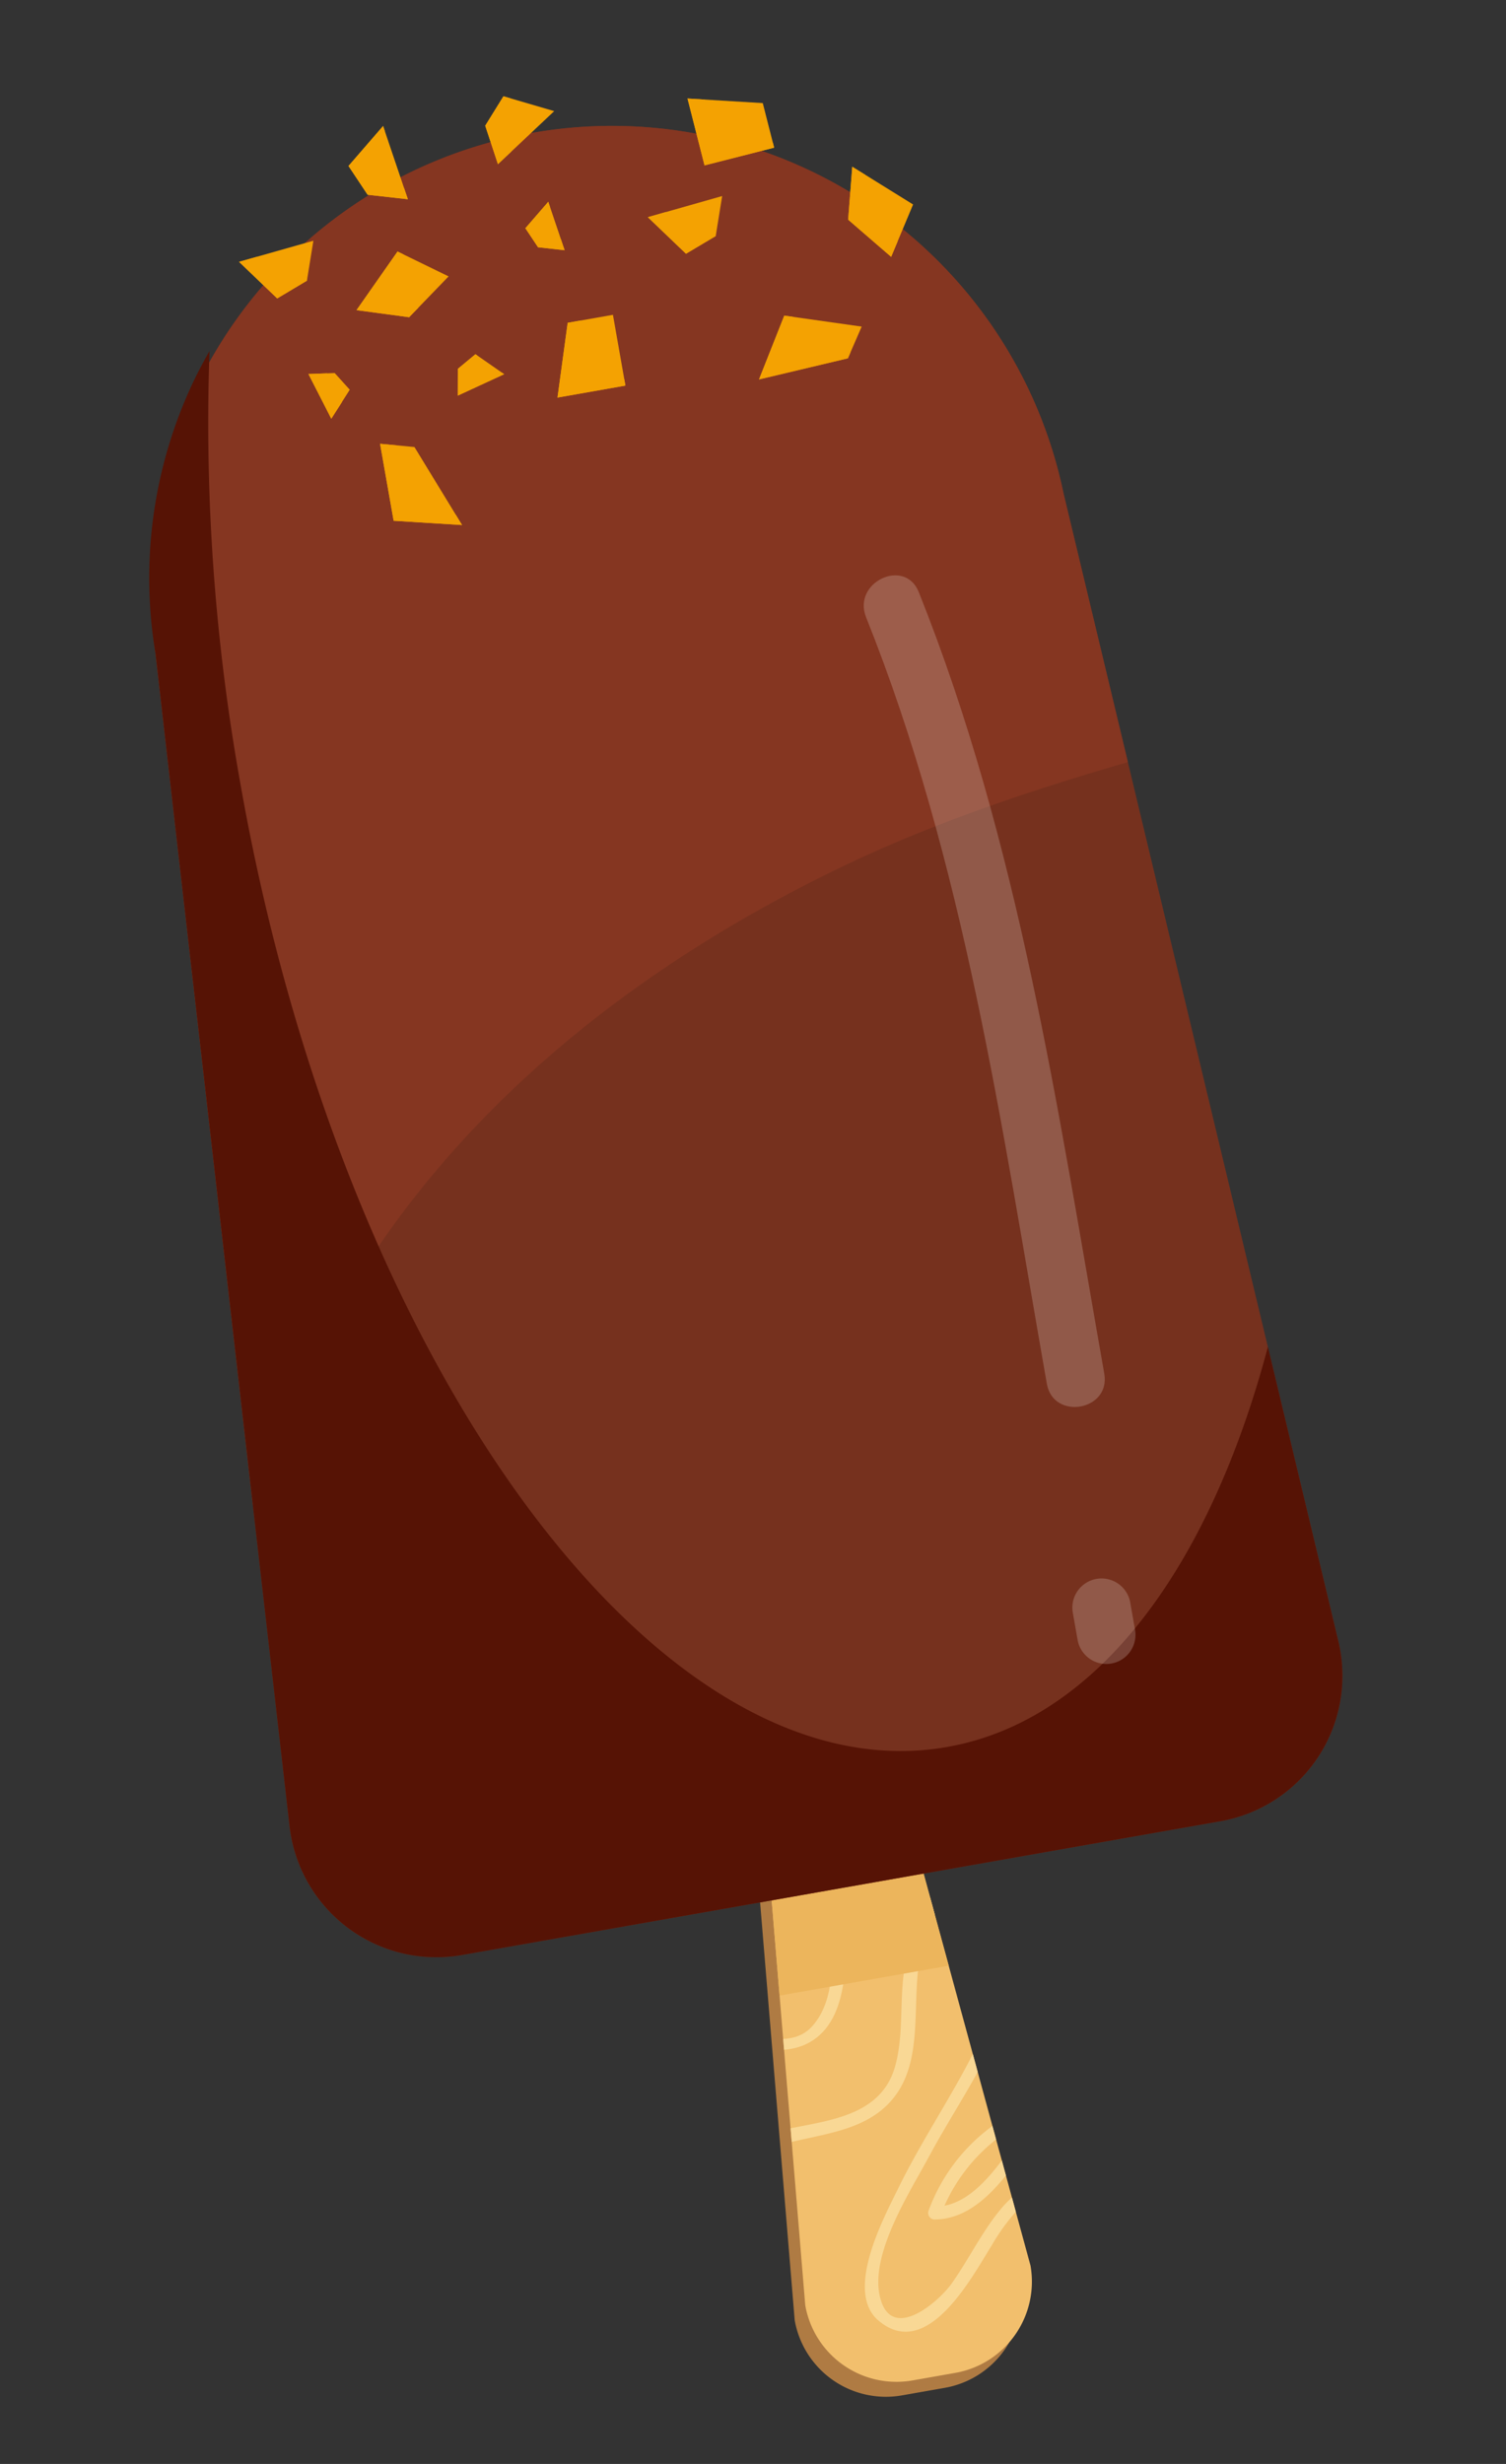 <svg xmlns="http://www.w3.org/2000/svg" xmlns:xlink="http://www.w3.org/1999/xlink" width="343" height="561" viewBox="0 0 343 561">
  <rect x="0" y="0" width="343" height="561" fill="#333333" stroke="none"/>
  <defs>
    <clipPath id="clip-path">
      <path id="Path_123" data-name="Path 123" d="M271.634,355.659a15.479,15.479,0,1,0-30.959,0L230.11,470.487a21.094,21.094,0,0,0,21.082,21.094h9.913A21.094,21.094,0,0,0,282.2,470.487Z" transform="translate(-230.11 -340.18)" fill="none"/>
    </clipPath>
    <clipPath id="clip-path-2">
      <path id="Path_127" data-name="Path 127" d="M392.561,405.839,376.309,137.63a105.047,105.047,0,0,0-210,0l-16.3,268.209a33.651,33.651,0,0,0,33.579,35.68H358.982a33.627,33.627,0,0,0,33.579-35.68Z" transform="translate(-149.949 -35.768)" fill="none"/>
    </clipPath>
    <clipPath id="clip-ice-cream-5">
      <rect width="343" height="561"/>
    </clipPath>
  </defs>
  <g id="ice-cream-5" clip-path="url(#clip-ice-cream-5)">
    <g id="ice-cream-img4" transform="translate(-63.125 175.24) rotate(-10)">
      <g id="Layer_1" data-name="Layer 1" transform="translate(85.279 -120.116)">
        <path id="Path_115" data-name="Path 115" d="M248.45,342.35h0Z" transform="translate(-129.516 37.209)" fill="#af7b43"/>
        <path id="Path_116" data-name="Path 116" d="M269.184,358.174a15.479,15.479,0,1,0-30.947,0L227.66,472.989a21.094,21.094,0,0,0,21.094,21.094h9.913a21.094,21.094,0,0,0,21.094-21.094Z" transform="translate(-133.829 37.191)" fill="#af7b43"/>
        <path id="Path_117" data-name="Path 117" d="M250.9,339.9h0Z" transform="translate(-129.008 36.701)" fill="#f2bf6d"/>
        <path id="Path_118" data-name="Path 118" d="M271.634,355.659a15.479,15.479,0,1,0-30.959,0L230.11,470.487a21.094,21.094,0,0,0,21.082,21.094h9.913A21.094,21.094,0,0,0,282.2,470.487Z" transform="translate(-133.321 36.759)" fill="#f2bf6d"/>
        <g id="Group_67" data-name="Group 67" transform="translate(96.789 376.939)" clip-path="url(#clip-path)">
          <path id="Path_119" data-name="Path 119" d="M273.65,390.622c6.581-14.284,24.5-28.52,40.691-25.791,1.859.314,2.656-2.524.773-2.837-14.912-2.524-27.312,6.532-37.032,16.977A45.17,45.17,0,0,0,269.63,392.6c-3.115,7.559-3.127,15.975-6.641,23.364-5.24,11.012-17.786,9.442-27.916,9.889-9.056.386-16.24,3.791-20.442,12.074-.869,1.69,1.678,3.188,2.548,1.5,9.3-18.3,32.058-4.335,44.977-17.122C270.2,414.3,269.1,400.487,273.65,390.622Z" transform="translate(-233.358 -335.743)" fill="#f9d895"/>
          <path id="Path_120" data-name="Path 120" d="M311.509,420.51c-4.975,9.66-10.155,17.206-21.879,17.822-5.578.3-9.961,1.678-14.212,5.289-5.1,4.323-9.116,9.9-13.825,14.61-3.767,3.779-15.7,10.867-16.735.881-1.1-10.143,10.77-22.809,16.469-30.041,6.363-8.078,13.7-15.552,19.524-24.04,1.087-1.582-1.473-3.055-2.548-1.5-7.547,11.012-17.194,20.527-25.091,31.393-4.335,5.941-16.252,20.985-9.66,28.894,9.321,11.169,22.615-6.037,28.314-12.328a46.231,46.231,0,0,1,8.561-7.981c4.311-2.874,9.841-1.69,14.646-2.632,9.72-1.908,14.779-10.65,18.969-18.848C314.926,420.305,312.379,418.808,311.509,420.51Z" transform="translate(-227.725 -327.175)" fill="#f9d895"/>
          <path id="Path_121" data-name="Path 121" d="M275.873,423.285c1.715-.821.217-3.369-1.485-2.548A41.39,41.39,0,0,0,256.143,437.5a1.485,1.485,0,0,0,.881,2.161c11.048,2,20.007-9.309,27.264-15.866,1.413-1.28-.676-3.369-2.089-2.089-5.8,5.24-13.608,15.19-22.277,15.274A39.676,39.676,0,0,1,275.873,423.285Z" transform="translate(-224.75 -323.502)" fill="#f9d895"/>
          <path id="Path_122" data-name="Path 122" d="M224.277,405.772c10.07,6.544,21.4,7.969,27.131-4.371,8.138-17.508-2.9-34.219-4.987-51.509-.229-1.871-3.176-1.884-2.946,0,1.558,12.908,8.09,24.692,7.933,37.829-.072,6.484-2.113,14.852-7.559,18.909s-13.282-.278-18.112-3.405C224.168,402.235,222.695,404.734,224.277,405.772Z" transform="translate(-231.461 -338.457)" fill="#f9d895"/>
        </g>
        <path id="Path_124" data-name="Path 124" d="M274.6,400.021l-4.081-44.361a15.479,15.479,0,1,0-30.959,0l-4.081,44.373Z" transform="translate(-132.207 36.759)" fill="#ecb55c"/>
        <path id="Path_125" data-name="Path 125" d="M392.561,405.839,376.309,137.63a105.047,105.047,0,0,0-210,0l-16.3,268.209a33.651,33.651,0,0,0,33.579,35.68H358.982a33.627,33.627,0,0,0,33.579-35.68Z" transform="translate(-149.949 -26.389)" fill="#76311e"/>
        <g id="Group_68" data-name="Group 68" transform="translate(0 9.379)" clip-path="url(#clip-path-2)">
          <path id="Path_126" data-name="Path 126" d="M427.433,2.3c-45.557-34.1-109.056-34.376-162.172-22.024-51.92,12.074-98.044,39.64-128.52,83.845-28.7,41.657-35.221,90.268-38.457,139.411-2.753,41.777-5.965,86.03,4.661,126.987,3.622,14.079,11.229,31.72,26.093,37.081,22.012,7.945,28.339-6.037,35.716-21.891a6.037,6.037,0,0,0,3.49-3.151c31.2-61.809,89.351-98.5,154.553-116.868,32.07-9.032,64.695-12,97.694-15.178,24.837-2.415,51.98-9.032,62.1-34.726C505.868,116.528,476.89,39.36,427.433,2.3Z" transform="translate(-161.227 -48.824)" fill="#853621"/>
        </g>
        <path id="Path_128" data-name="Path 128" d="M166.679,99.35H156.21l-5.24,16.361h15.709Z" transform="translate(-34.33 -46.017)" fill="#f4a202"/>
        <path id="Path_129" data-name="Path 129" d="M202.4,76.071l-.785-10.444-16.7-4,1.171,15.661Z" transform="translate(-27.288 -53.842)" fill="#f4a202"/>
        <path id="Path_130" data-name="Path 130" d="M128.019,80.54,116.5,92.059l11.519,3.671,10.469-7.595Z" transform="translate(-41.481 -49.919)" fill="#f4a202"/>
        <path id="Path_131" data-name="Path 131" d="M225.955,90.557,213.809,79.69,210.79,91.4l8.174,10.034Z" transform="translate(-21.921 -50.096)" fill="#f4a202"/>
        <path id="Path_132" data-name="Path 132" d="M124.083,117.759,116.5,115.67v17.8l15.178,3.659Z" transform="translate(-41.481 -42.632)" fill="#f4a202"/>
        <path id="Path_133" data-name="Path 133" d="M209.768,117.2l4.347-6.568-16.928-5.518L189,118.416Z" transform="translate(-26.441 -44.822)" fill="#f4a202"/>
        <path id="Path_134" data-name="Path 134" d="M191.168,80.87l-17.508,1.8,7.112,9.708,7.365-2.789Z" transform="translate(-29.623 -49.851)" fill="#f4a202"/>
        <path id="Path_135" data-name="Path 135" d="M105.48,100.37l3.357,10.927,5.289-5.772-2.717-4.335Z" transform="translate(-43.767 -45.806)" fill="#f4a202"/>
        <path id="Path_136" data-name="Path 136" d="M113.768,75.78,96.26,77.567l7.112,9.72,7.365-2.8Z" transform="translate(-45.679 -50.907)" fill="#f4a202"/>
        <path id="Path_137" data-name="Path 137" d="M131.732,74.159l-2.656-17.4-9.346,7.595,3.151,7.208Z" transform="translate(-40.811 -54.852)" fill="#f4a202"/>
        <path id="Path_138" data-name="Path 138" d="M158.483,87.747,156.732,76.24l-6.182,5.023,2.089,4.769Z" transform="translate(-34.417 -50.811)" fill="#f4a202"/>
        <path id="Path_139" data-name="Path 139" d="M132.51,110.745l11.253-2.97-5.651-5.615-4.528,2.584Z" transform="translate(-38.16 -45.434)" fill="#f4a202"/>
        <path id="Path_140" data-name="Path 140" d="M147.778,70.188,162.5,60.517,151.7,55.18l-5.252,5.88Z" transform="translate(-35.268 -55.18)" fill="#f4a202"/>
        <path id="Path_141" data-name="Path 141" d="M109.67,100.95l-4.19-.58,3.357,10.927,3.007-3.272Z" transform="translate(-43.767 -45.806)" fill="#f4a202"/>
        <path id="Path_142" data-name="Path 142" d="M110.773,84.157l-3.828,1.449L100.559,76.9l-4.3.435,7.112,9.72,7.365-2.8Z" transform="translate(-45.679 -50.674)" fill="#f4a202"/>
        <path id="Path_143" data-name="Path 143" d="M120.062,132.031V116.648l-3.562-.978v17.8l15.178,3.659-1-2.536Z" transform="translate(-41.481 -42.632)" fill="#f4a202"/>
        <path id="Path_144" data-name="Path 144" d="M136.072,109.308l1.087-6,1.328-.761-.374-.386-4.528,2.584-1.075,6,11.253-2.97-.4-.4Z" transform="translate(-38.16 -45.434)" fill="#f4a202"/>
        <path id="Path_145" data-name="Path 145" d="M202.4,76.071l-.085-1.171-12.666.942-.99-13.318-3.743-.894,1.171,15.661Z" transform="translate(-27.288 -53.842)" fill="#f4a202"/>
        <path id="Path_146" data-name="Path 146" d="M130.482,93.943l-10.42-3.32,9.189-9.189-1.232-.894L116.5,92.059l11.519,3.671Z" transform="translate(-41.481 -49.919)" fill="#f4a202"/>
        <path id="Path_147" data-name="Path 147" d="M131.732,74.159l-.4-2.6-4.878-1.437-3.163-7.221,5.989-4.854-.205-1.292-9.346,7.595,3.151,7.208Z" transform="translate(-40.811 -54.852)" fill="#f4a202"/>
        <path id="Path_148" data-name="Path 148" d="M192.574,116.967l6.846-11.133-2.234-.724L189,118.416l20.768-1.219.857-1.28Z" transform="translate(-26.441 -44.822)" fill="#f4a202"/>
        <path id="Path_149" data-name="Path 149" d="M184.334,90.708l-6.387-8.718-4.286.447,7.112,9.708,7.365-2.789.036-.109Z" transform="translate(-29.623 -49.618)" fill="#f4a202"/>
        <path id="Path_150" data-name="Path 150" d="M150.024,59.611l3.26-3.646L151.7,55.18l-5.252,5.88,1.328,9.128,3.453-2.27Z" transform="translate(-35.268 -55.18)" fill="#f4a202"/>
        <path id="Path_151" data-name="Path 151" d="M214.364,89.953,216.4,82.02l-2.6-2.33L210.79,91.4l8.174,10.034,2.089-3.26Z" transform="translate(-21.921 -50.096)" fill="#f4a202"/>
        <path id="Path_152" data-name="Path 152" d="M154.532,114.274l4.781-14.924h-3.1l-5.24,16.361h15.709v-1.437Z" transform="translate(-34.33 -46.017)" fill="#f4a202"/>
        <path id="Path_153" data-name="Path 153" d="M158.483,87.747l-.4-2.608-1.884-.555-2.089-4.769,2.813-2.282-.193-1.292-6.182,5.023,2.089,4.769Z" transform="translate(-34.417 -50.811)" fill="#f4a202"/>
        <path id="Path_154" data-name="Path 154" d="M388.4,330.824c-21.975,47.392-53.127,77.035-87.781,77.035-66.494,0-120.418-109.225-120.418-243.988a464.869,464.869,0,0,1,10.179-98.2c-2.149,2.608-4.226,5.289-6.134,8.126A104.347,104.347,0,0,0,166.3,131.415L150.011,399.636a33.651,33.651,0,0,0,33.579,35.68H358.982a33.627,33.627,0,0,0,33.579-35.68Z" transform="translate(-149.949 -20.186)" fill="#561305"/>
        <g id="Group_69" data-name="Group 69" transform="translate(177.007 122.816)" opacity="0.2">
          <path id="Path_155" data-name="Path 155" d="M296.708,138.028c12.316,58.839,10.263,119.3,10.239,179.052,0,8.549,13.282,8.561,13.282,0,0-61,1.859-122.531-10.71-182.589-1.751-8.355-14.55-4.83-12.811,3.538Z" transform="translate(-296.546 -129.716)" fill="#fffcf5"/>
        </g>
        <g id="Group_70" data-name="Group 70" transform="translate(184.184 355.893)" opacity="0.2">
          <path id="Path_156" data-name="Path 156" d="M315.772,335.67v-6.279a6.641,6.641,0,0,0-13.282,0v6.279a6.641,6.641,0,0,0,13.282,0Z" transform="translate(-302.49 -322.75)" fill="#fffcf5"/>
        </g>
      </g>
    </g>
  </g>
</svg>
